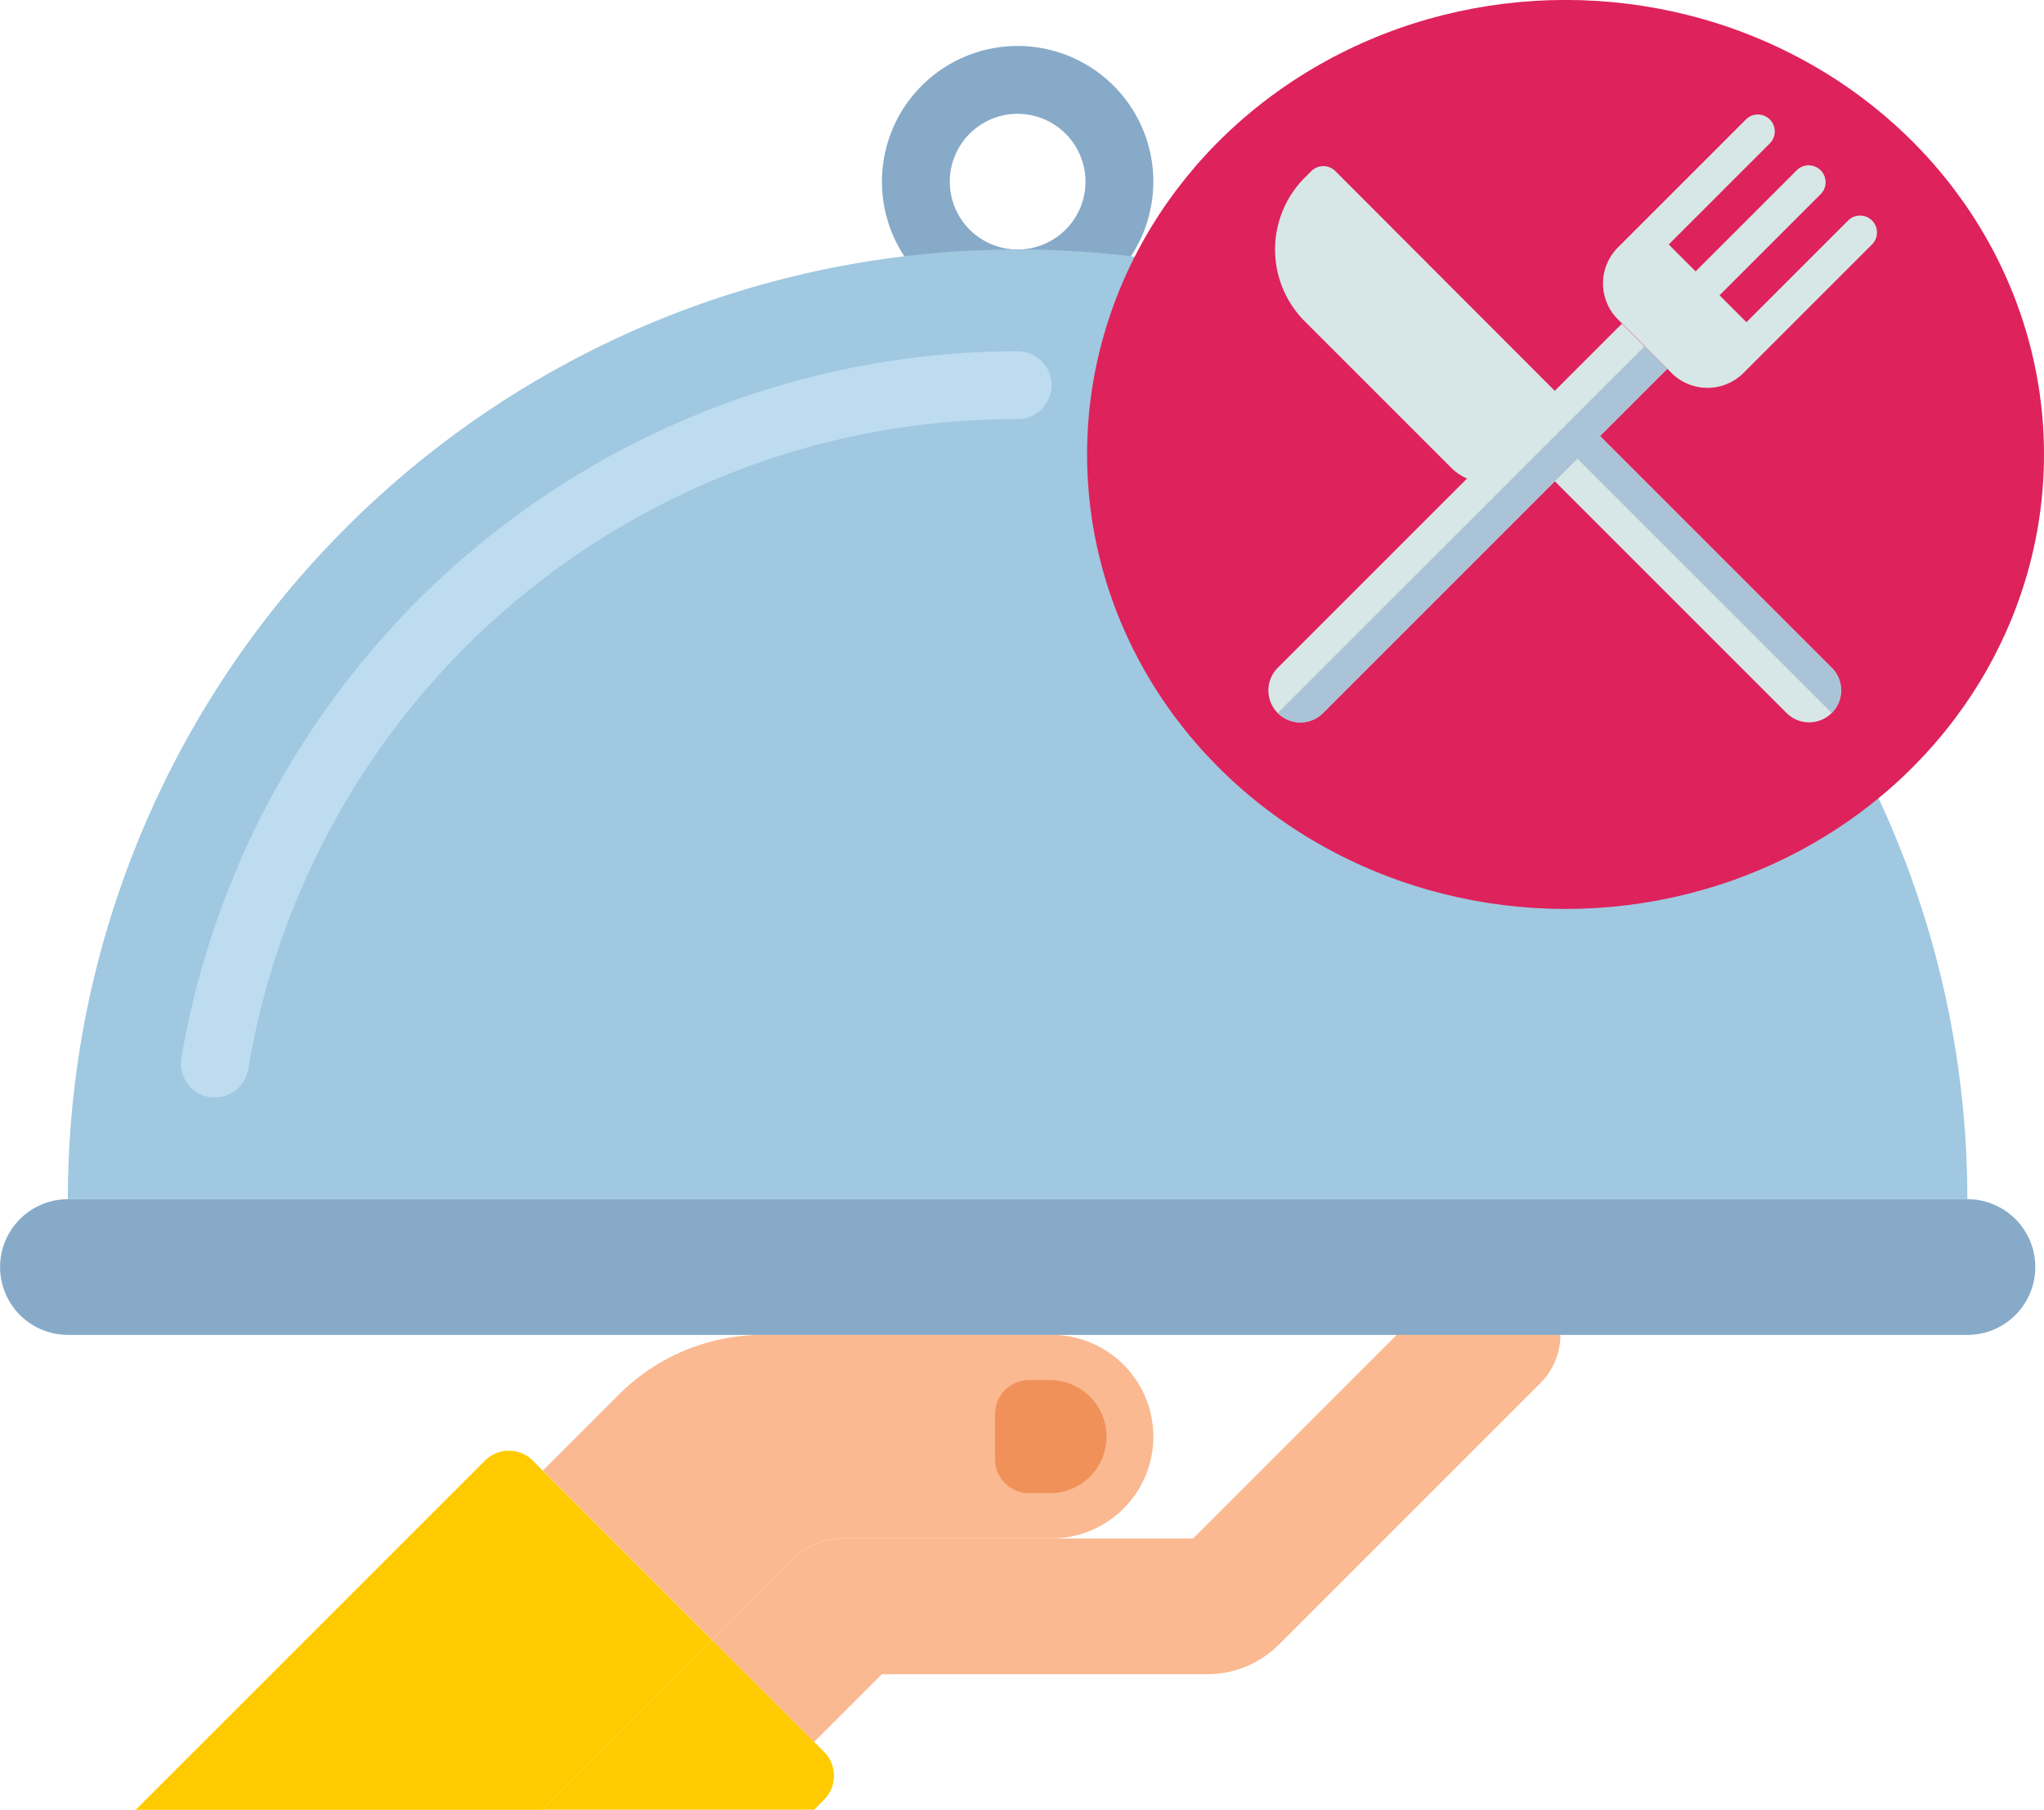 <svg xmlns="http://www.w3.org/2000/svg" width="42.72" height="37.828" viewBox="0 0 42.72 37.828"><defs><style>.a{fill:#87aac8;}.b{fill:#fab991;}.c{fill:#f0915a;}.d{fill:#ffcb00;}.e{fill:#a0c8e1;}.f{fill:#bedcf0;}.g{fill:#de225b;}.h{fill:#d7e6e6;}.i{fill:#aac3d7;}</style></defs><g transform="translate(-369 -1913)"><g transform="translate(-4.253 -2.457)"><g transform="translate(373.253 1915)"><g transform="translate(18.433 1.418)"><path class="a" d="M226.836,61.672a2.836,2.836,0,1,1,2.836-2.836A2.839,2.839,0,0,1,226.836,61.672Zm0-4.254a1.418,1.418,0,1,0,1.418,1.418A1.42,1.42,0,0,0,226.836,57.418Z" transform="translate(-224 -56)"/></g><g transform="translate(2.836 26.941)"><g transform="translate(8.508 1.418)"><path class="b" d="M154.635,360H148.6a4.254,4.254,0,0,0-3.008,1.246l-1.59,1.59,3.545,3.545,1.712-1.712a1.418,1.418,0,0,1,1-.415h4.375a2.127,2.127,0,1,0,0-4.254Z" transform="translate(-144 -360)"/></g><g transform="translate(12.052 0)"><path class="b" d="M201.309,344.415a1.418,1.418,0,0,0-2.005,0l-5.256,5.257h-7.333a1.418,1.418,0,0,0-1,.415L184,351.8l2.127,2.127,1.418-1.418h6.8a2.113,2.113,0,0,0,1.5-.623l5.464-5.464a1.418,1.418,0,0,0,0-2.005Z" transform="translate(-184 -343.999)"/></g><g transform="translate(17.961 2.363)"><path class="c" d="M251.849,373.029h-.473a.709.709,0,0,1-.709-.709v-.945a.709.709,0,0,1,.709-.709h.473a1.182,1.182,0,0,1,0,2.363Z" transform="translate(-250.667 -370.666)"/></g><g transform="translate(0 3.839)"><path class="d" d="M56.3,387.522l3.752,3.753-3.545,3.545H48l7.3-7.3a.709.709,0,0,1,1,0Z" transform="translate(-48 -387.314)"/></g><g transform="translate(8.508 7.799)"><path class="d" d="M147.545,432l2.335,2.335a.709.709,0,0,1,0,1l-.208.208H144Z" transform="translate(-144 -432)"/></g></g><g transform="translate(0 25.523)"><path class="a" d="M57.12,328h-39.7a1.418,1.418,0,1,0,0,2.836h39.7a1.418,1.418,0,1,0,0-2.836Z" transform="translate(-16 -328)"/></g><g transform="translate(1.418 5.672)"><path class="e" d="M51.851,104A19.851,19.851,0,0,0,32,123.851H71.7A19.851,19.851,0,0,0,51.851,104Z" transform="translate(-32 -104)"/></g><g transform="translate(3.781 7.799)"><path class="f" d="M59.375,143.6a.721.721,0,0,1-.119-.01.709.709,0,0,1-.581-.817A17.752,17.752,0,0,1,76.153,128a.709.709,0,0,1,0,1.418,16.256,16.256,0,0,0-16.08,13.588.709.709,0,0,1-.7.591Z" transform="translate(-58.665 -128)"/></g><g transform="translate(22.348 0)"><ellipse class="g" cx="10" cy="9.5" rx="10" ry="9.5" transform="translate(0.372 0.456)"/></g><g transform="translate(26.64 3.928)"><path class="h" d="M322.934,89.495,321.8,90.633a1.064,1.064,0,0,1-1.5,0l-3.061-3.061a2.127,2.127,0,0,1,0-3.008l.136-.136a.355.355,0,0,1,.5,0Z" transform="translate(-316.607 -84.324)"/></g><g transform="translate(32.022 9.098)"><path class="h" d="M378.278,142.667l-.945.945,5.317,5.317a.668.668,0,1,0,.945-.945Z" transform="translate(-377.333 -142.667)"/></g><g transform="translate(32.771 9.098)"><path class="i" d="M385.986,142.667a.668.668,0,0,0,0,.945l5.317,5.317a.668.668,0,0,0,0-.945Z" transform="translate(-385.79 -142.667)"/></g><g transform="translate(26.509 7.222)"><path class="h" d="M315.319,129.634a.668.668,0,0,1,0-.945l7.193-7.193.945.945-7.193,7.193a.668.668,0,0,1-.945,0Z" transform="translate(-315.123 -121.495)"/></g><g transform="translate(26.705 7.695)"><path class="i" d="M317.333,134.494,325,126.828l.473.473-7.193,7.194a.668.668,0,0,1-.945,0Z" transform="translate(-317.333 -126.828)"/></g><path class="h" d="M399.609,74.231a.354.354,0,0,0-.5,0l-2.125,2.125-.562-.562,2.125-2.125a.354.354,0,0,0-.5-.5l-2.125,2.125-.562-.562,2.125-2.125a.354.354,0,0,0-.5-.5l-2.689,2.689a1.063,1.063,0,0,0,0,1.5l1.124,1.124a1.065,1.065,0,0,0,1.5,0l2.689-2.689a.354.354,0,0,0,0-.5Z" transform="translate(-360.483 -69.165)"/></g></g></g></svg>